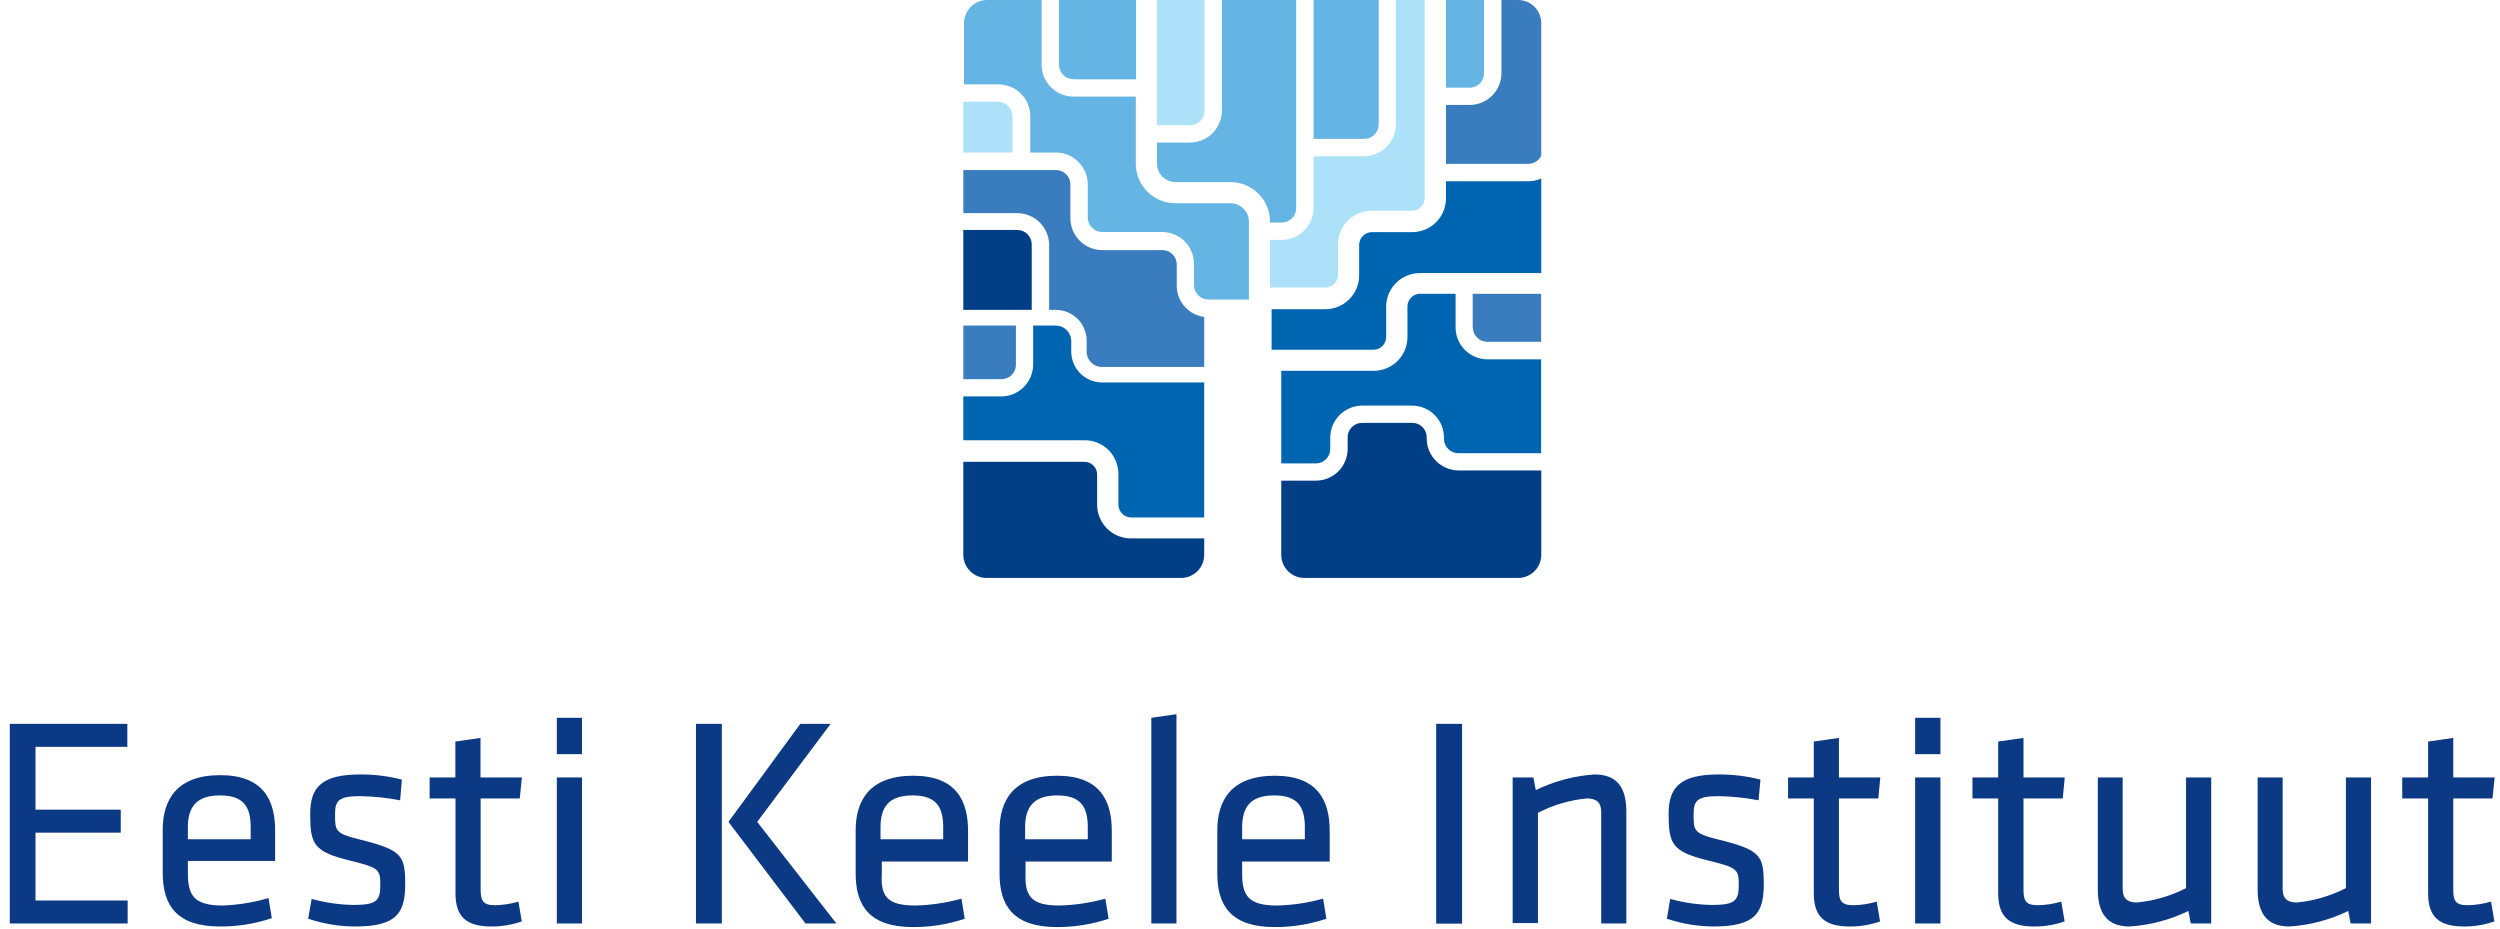 <svg width="148" height="55" viewBox="0 0 148 55" fill="none" xmlns="http://www.w3.org/2000/svg">
<path d="M62.108 14.465V18.346H62.508C62.99 18.346 63.454 18.537 63.795 18.879C64.137 19.22 64.329 19.684 64.329 20.166V20.796C64.326 20.918 64.348 21.039 64.394 21.152C64.439 21.265 64.506 21.368 64.592 21.454C64.678 21.541 64.78 21.609 64.892 21.655C65.005 21.702 65.126 21.725 65.248 21.724H71.289V18.762C70.84 18.705 70.427 18.485 70.128 18.145C69.829 17.806 69.664 17.369 69.664 16.916V15.657C69.664 15.431 69.574 15.215 69.415 15.055C69.255 14.896 69.038 14.806 68.813 14.806H65.248C64.748 14.804 64.27 14.604 63.917 14.249C63.565 13.896 63.367 13.416 63.367 12.917V10.917C63.367 10.691 63.277 10.475 63.118 10.316C62.958 10.156 62.742 10.066 62.516 10.066H57.028V12.619H60.227C60.719 12.621 61.191 12.815 61.543 13.16C61.894 13.505 62.097 13.973 62.108 14.465Z" fill="#397DBF"/>
<path d="M60.142 21.587V19.273H57.028V22.447H59.291C59.517 22.447 59.733 22.357 59.893 22.198C60.052 22.038 60.142 21.822 60.142 21.596" fill="#397DBF"/>
<path d="M61.078 14.465C61.078 14.24 60.988 14.023 60.829 13.864C60.669 13.704 60.453 13.614 60.227 13.614H57.028V18.346H61.078V14.465Z" fill="#003F86"/>
<path d="M66.209 28.08V29.909C66.22 30.101 66.302 30.281 66.439 30.415C66.576 30.549 66.758 30.626 66.949 30.633H71.289V22.642H65.248C64.762 22.642 64.297 22.45 63.954 22.107C63.611 21.764 63.418 21.298 63.418 20.813V20.183C63.416 19.943 63.319 19.712 63.149 19.542C62.979 19.372 62.748 19.275 62.508 19.273H61.163V21.587C61.159 22.083 60.96 22.558 60.611 22.909C60.261 23.261 59.787 23.461 59.291 23.468H57.028V26.063H64.218C64.482 26.063 64.743 26.115 64.986 26.217C65.229 26.319 65.45 26.468 65.635 26.655C65.82 26.843 65.966 27.065 66.065 27.31C66.163 27.555 66.212 27.816 66.209 28.08Z" fill="#0065B1"/>
<path d="M80.768 9.249H77.764V12.313C77.762 12.811 77.564 13.289 77.212 13.643C76.86 13.996 76.383 14.197 75.884 14.202H75.186V17.018H78.471C78.667 17.018 78.855 16.94 78.994 16.801C79.133 16.662 79.211 16.474 79.211 16.278V14.465C79.213 13.937 79.425 13.43 79.8 13.057C80.174 12.684 80.682 12.474 81.21 12.474H83.602C83.799 12.472 83.987 12.392 84.126 12.252C84.264 12.112 84.342 11.923 84.342 11.726V0H82.64V7.369C82.636 7.868 82.435 8.345 82.081 8.697C81.728 9.049 81.25 9.247 80.751 9.249" fill="#ADE1F9"/>
<path d="M70.455 7.411C70.681 7.411 70.897 7.322 71.057 7.162C71.217 7.003 71.306 6.786 71.306 6.56V0H68.49V7.411H70.455Z" fill="#ADE1F9"/>
<path d="M59.938 6.875C59.938 6.65 59.848 6.433 59.689 6.274C59.529 6.114 59.313 6.024 59.087 6.024H57.028V9.028H59.938V6.875Z" fill="#ADE1F9"/>
<path d="M60.993 6.875V9.028H62.533C63.029 9.037 63.502 9.24 63.85 9.593C64.198 9.946 64.394 10.421 64.397 10.917V12.883C64.397 13.108 64.486 13.325 64.646 13.484C64.805 13.644 65.022 13.734 65.248 13.734H68.813C69.311 13.738 69.787 13.939 70.138 14.293C70.488 14.647 70.685 15.124 70.685 15.623V16.882C70.685 17.108 70.774 17.324 70.934 17.484C71.094 17.643 71.31 17.733 71.536 17.733H73.935V13.112C73.931 12.826 73.814 12.552 73.611 12.35C73.407 12.148 73.133 12.034 72.846 12.032H69.579C68.958 12.032 68.363 11.785 67.924 11.346C67.485 10.908 67.239 10.312 67.239 9.692V5.718H63.546C63.047 5.718 62.569 5.52 62.216 5.167C61.863 4.815 61.665 4.336 61.665 3.838V0H58.44C58.078 0.002 57.73 0.147 57.474 0.404C57.218 0.66 57.072 1.007 57.07 1.37V4.995H59.121C59.618 4.997 60.094 5.196 60.445 5.549C60.796 5.901 60.993 6.378 60.993 6.875Z" fill="#64B4E4"/>
<path d="M80.768 8.22C80.994 8.22 81.21 8.13 81.37 7.971C81.529 7.811 81.619 7.595 81.619 7.369V0H77.764V8.22H80.768Z" fill="#64B4E4"/>
<path d="M87.005 6.212H85.601V9.7H90.477C90.637 9.7 90.794 9.654 90.93 9.568C91.065 9.482 91.174 9.36 91.243 9.215V1.37C91.243 1.19 91.207 1.012 91.138 0.846C91.07 0.679 90.969 0.528 90.841 0.401C90.714 0.274 90.563 0.173 90.397 0.104C90.231 0.035 90.053 0 89.873 0L88.886 0V4.331C88.886 4.83 88.688 5.308 88.335 5.661C87.982 6.013 87.504 6.212 87.005 6.212Z" fill="#397DBF"/>
<path d="M70.455 8.441H68.49V9.692C68.494 9.979 68.61 10.254 68.814 10.457C69.017 10.66 69.291 10.777 69.579 10.781H72.846C73.466 10.781 74.059 11.026 74.498 11.463C74.937 11.9 75.184 12.493 75.186 13.112V13.172H75.884C76.11 13.172 76.326 13.082 76.486 12.923C76.645 12.763 76.735 12.547 76.735 12.321V0H72.336V6.552C72.334 7.051 72.135 7.529 71.783 7.882C71.431 8.236 70.954 8.437 70.455 8.441Z" fill="#64B4E4"/>
<path d="M85.601 10.73V11.743C85.601 12.273 85.391 12.782 85.016 13.157C84.641 13.532 84.132 13.742 83.602 13.742H81.211C81.014 13.744 80.826 13.823 80.687 13.961C80.547 14.099 80.466 14.286 80.462 14.482V16.303C80.462 16.832 80.252 17.34 79.879 17.714C79.506 18.089 79 18.301 78.471 18.303H75.28V20.703H81.33C81.524 20.698 81.709 20.619 81.845 20.48C81.982 20.342 82.059 20.157 82.062 19.962V18.133C82.068 17.608 82.282 17.107 82.657 16.738C83.031 16.37 83.536 16.165 84.061 16.167H91.243V10.568C91.002 10.675 90.741 10.73 90.477 10.73H85.601Z" fill="#0065B1"/>
<path d="M84.461 25.97V25.884C84.461 25.659 84.371 25.442 84.212 25.283C84.052 25.123 83.836 25.034 83.61 25.034H80.632C80.406 25.034 80.19 25.123 80.03 25.283C79.871 25.442 79.781 25.659 79.781 25.884V26.574C79.781 27.073 79.583 27.551 79.23 27.904C78.878 28.256 78.399 28.454 77.901 28.454H75.85V32.845C75.85 33.208 75.994 33.557 76.251 33.814C76.508 34.071 76.856 34.215 77.22 34.215H89.873C90.236 34.215 90.585 34.071 90.841 33.814C91.098 33.557 91.243 33.208 91.243 32.845V27.85H86.341C85.843 27.846 85.366 27.645 85.014 27.291C84.662 26.938 84.463 26.46 84.461 25.961" fill="#003F86"/>
<path d="M87.192 19.384C87.192 19.609 87.282 19.826 87.442 19.985C87.601 20.145 87.817 20.235 88.043 20.235H91.234V17.392H87.184V19.384" fill="#397DBF"/>
<path d="M87.005 5.191C87.231 5.191 87.447 5.101 87.607 4.941C87.766 4.782 87.856 4.565 87.856 4.34V0H85.601V5.191H87.005Z" fill="#64B4E4"/>
<path d="M71.289 32.845V31.875H66.949C66.421 31.875 65.913 31.665 65.538 31.292C65.164 30.919 64.952 30.413 64.95 29.884V28.08C64.948 27.884 64.869 27.697 64.73 27.559C64.592 27.42 64.405 27.342 64.209 27.34H57.028V32.87C57.032 33.051 57.072 33.23 57.146 33.395C57.219 33.561 57.324 33.71 57.456 33.835C57.587 33.96 57.741 34.058 57.91 34.123C58.079 34.188 58.259 34.219 58.44 34.215H69.919C70.282 34.215 70.631 34.071 70.888 33.814C71.145 33.557 71.289 33.208 71.289 32.845Z" fill="#003F86"/>
<path d="M63.546 4.697H67.256V0H62.695V3.838C62.695 4.063 62.785 4.28 62.944 4.439C63.104 4.599 63.32 4.688 63.546 4.688" fill="#64B4E4"/>
<path d="M86.171 19.384V17.392H84.061C83.865 17.395 83.678 17.473 83.54 17.612C83.402 17.75 83.323 17.937 83.321 18.133V19.962C83.319 20.491 83.107 20.997 82.732 21.371C82.357 21.744 81.85 21.953 81.321 21.953H75.85V27.433H77.901C78.126 27.433 78.343 27.343 78.502 27.184C78.662 27.024 78.751 26.808 78.751 26.582V25.901C78.754 25.403 78.952 24.925 79.304 24.571C79.656 24.218 80.133 24.017 80.632 24.012H83.602C84.101 24.015 84.579 24.215 84.932 24.569C85.284 24.923 85.482 25.402 85.482 25.901V25.978C85.482 26.204 85.572 26.42 85.731 26.58C85.891 26.739 86.107 26.829 86.333 26.829H91.234V21.273H88.052C87.552 21.27 87.074 21.07 86.722 20.716C86.369 20.362 86.171 19.883 86.171 19.384Z" fill="#0065B1"/>
<path d="M0.579 42.851H7.539V44.213H2.102V47.931H7.148V49.293H2.102V53.309H7.556V54.67H0.579V42.851Z" fill="#0C3984"/>
<path d="M11.122 49.684H14.84V48.978C14.84 47.77 14.432 47.089 13.028 47.089C11.624 47.089 11.122 47.77 11.122 48.978V49.684ZM13.189 53.607C14.106 53.572 15.015 53.424 15.895 53.164L16.091 54.356C15.106 54.685 14.075 54.852 13.036 54.849C10.483 54.849 9.633 53.624 9.633 51.675V49.123C9.633 47.327 10.483 45.889 13.036 45.889C15.589 45.889 16.287 47.37 16.287 49.157V50.969H11.122V51.701C11.122 53.02 11.496 53.607 13.189 53.607Z" fill="#0C3984"/>
<path d="M21.001 54.849C20.063 54.842 19.133 54.686 18.244 54.39L18.448 53.215C19.252 53.438 20.081 53.558 20.916 53.573C22.285 53.573 22.515 53.326 22.515 52.399C22.515 51.471 22.447 51.369 20.703 50.944C18.558 50.416 18.363 49.965 18.363 48.178C18.363 46.578 19.069 45.847 21.341 45.847C22.168 45.844 22.991 45.947 23.792 46.153L23.689 47.378C22.898 47.225 22.096 47.143 21.29 47.132C20.014 47.132 19.835 47.429 19.835 48.212C19.835 49.174 19.835 49.344 21.307 49.701C23.792 50.322 23.987 50.629 23.987 52.348C23.987 54.066 23.477 54.849 21.009 54.849" fill="#0C3984"/>
<path d="M30.922 54.535C30.341 54.743 29.727 54.85 29.11 54.849C27.655 54.849 26.965 54.322 26.965 52.884V47.268H25.434V46.025H26.957V43.898L28.446 43.685V46.025H30.897L30.769 47.268H28.454V52.628C28.454 53.275 28.548 53.59 29.305 53.59C29.775 53.58 30.241 53.508 30.692 53.377L30.888 54.535" fill="#0C3984"/>
<path d="M34.453 54.67H32.964V46.025H34.453V54.67ZM34.453 44.647H32.964V42.494H34.453V44.647Z" fill="#0C3984"/>
<path d="M44.826 48.655L49.514 54.67H47.685L43.124 48.655L47.379 42.851H49.174L44.826 48.655ZM42.733 54.67H41.201V42.851H42.733V54.67Z" fill="#0C3984"/>
<path d="M52.127 49.684H55.837V48.978C55.837 47.77 55.428 47.089 54.024 47.089C52.62 47.089 52.127 47.77 52.127 48.978V49.684ZM54.186 53.607C55.11 53.586 56.027 53.448 56.917 53.199L57.113 54.39C56.128 54.719 55.096 54.886 54.058 54.883C51.505 54.883 50.655 53.658 50.655 51.709V49.157C50.655 47.361 51.505 45.923 54.058 45.923C56.611 45.923 57.309 47.404 57.309 49.191V51.003H52.203V51.735C52.127 53.02 52.484 53.607 54.186 53.607Z" fill="#0C3984"/>
<path d="M60.661 49.684H64.397V48.978C64.397 47.77 63.988 47.089 62.593 47.089C61.197 47.089 60.687 47.77 60.687 48.978V49.684H60.661ZM62.695 53.607C63.621 53.585 64.542 53.448 65.435 53.199L65.63 54.39C64.646 54.719 63.614 54.886 62.576 54.883C60.023 54.883 59.172 53.658 59.172 51.709V49.157C59.172 47.361 60.023 45.923 62.576 45.923C65.128 45.923 65.818 47.404 65.818 49.191V51.003H60.712V51.735C60.661 53.02 61.035 53.607 62.695 53.607Z" fill="#0C3984"/>
<path d="M68.158 54.671V42.494L69.647 42.281V54.671H68.158Z" fill="#0C3984"/>
<path d="M73.535 49.684H77.246V48.978C77.246 47.77 76.837 47.089 75.433 47.089C74.029 47.089 73.535 47.77 73.535 48.978V49.684ZM75.595 53.607C76.519 53.586 77.436 53.448 78.326 53.199L78.522 54.39C77.537 54.72 76.505 54.887 75.467 54.883C72.914 54.883 72.064 53.658 72.064 51.709V49.157C72.064 47.361 72.914 45.923 75.467 45.923C78.02 45.923 78.718 47.404 78.718 49.191V51.003H73.535V51.735C73.535 53.02 73.91 53.607 75.595 53.607Z" fill="#0C3984"/>
<path d="M86.554 42.851H85.022V54.679H86.554V42.851Z" fill="#0C3984"/>
<path d="M94.791 54.67V48.068C94.791 47.497 94.501 47.268 93.94 47.268C92.93 47.364 91.948 47.653 91.047 48.118V54.645H89.549V46.025H90.775L90.919 46.774C92.009 46.244 93.191 45.929 94.399 45.847C95.786 45.847 96.28 46.697 96.28 48.05V54.67H94.791Z" fill="#0C3984"/>
<path d="M101.428 54.849C100.493 54.841 99.566 54.686 98.68 54.39L98.875 53.215C99.679 53.439 100.509 53.559 101.343 53.573C102.704 53.573 102.934 53.326 102.934 52.399C102.934 51.471 102.866 51.369 101.13 50.944C98.977 50.416 98.782 49.965 98.782 48.178C98.782 46.578 99.496 45.847 101.768 45.847C102.595 45.845 103.418 45.947 104.219 46.153L104.108 47.378C103.32 47.226 102.52 47.143 101.717 47.132C100.432 47.132 100.262 47.429 100.262 48.212C100.262 49.174 100.262 49.344 101.734 49.701C104.219 50.322 104.415 50.629 104.415 52.347C104.415 54.066 103.896 54.849 101.428 54.849Z" fill="#0C3984"/>
<path d="M111.341 54.535C110.759 54.742 110.146 54.849 109.528 54.849C108.073 54.849 107.376 54.322 107.376 52.884V47.268H105.853V46.025H107.376V43.898L108.865 43.685V46.025H111.315L111.196 47.268H108.865V52.628C108.865 53.275 108.958 53.59 109.716 53.59C110.185 53.58 110.652 53.508 111.103 53.377L111.298 54.535" fill="#0C3984"/>
<path d="M114.873 54.67H113.375V46.025H114.873V54.67ZM114.873 44.647H113.375V42.494H114.873V44.647Z" fill="#0C3984"/>
<path d="M122.258 54.535C121.677 54.742 121.063 54.849 120.446 54.849C118.991 54.849 118.293 54.322 118.293 52.884V47.268H116.77V46.025H118.293V43.898L119.791 43.685V46.025H122.233L122.114 47.268H119.791V52.628C119.791 53.275 119.876 53.59 120.642 53.59C121.111 53.58 121.577 53.508 122.028 53.377L122.224 54.535" fill="#0C3984"/>
<path d="M125.662 46.025V52.628C125.662 53.198 125.951 53.428 126.513 53.428C127.525 53.329 128.509 53.04 129.414 52.577V46.025H130.904V54.67H129.695L129.551 53.93C128.461 54.459 127.279 54.771 126.07 54.849C124.692 54.849 124.19 53.998 124.19 52.654V46.025H125.662Z" fill="#0C3984"/>
<path d="M135.133 46.025V52.628C135.133 53.198 135.413 53.428 135.983 53.428C136.992 53.327 137.974 53.039 138.877 52.577V46.025H140.366V54.67H139.157L139.013 53.93C137.923 54.459 136.741 54.771 135.532 54.849C134.154 54.849 133.652 53.998 133.652 52.654V46.025H135.15" fill="#0C3984"/>
<path d="M147.7 54.535C147.119 54.742 146.506 54.849 145.888 54.849C144.433 54.849 143.744 54.322 143.744 52.884V47.268H142.212V46.025H143.744V43.898L145.233 43.685V46.025H147.683L147.556 47.268H145.233V52.628C145.233 53.275 145.318 53.59 146.084 53.59C146.553 53.58 147.019 53.508 147.471 53.377L147.666 54.535" fill="#0C3984"/>
</svg>
